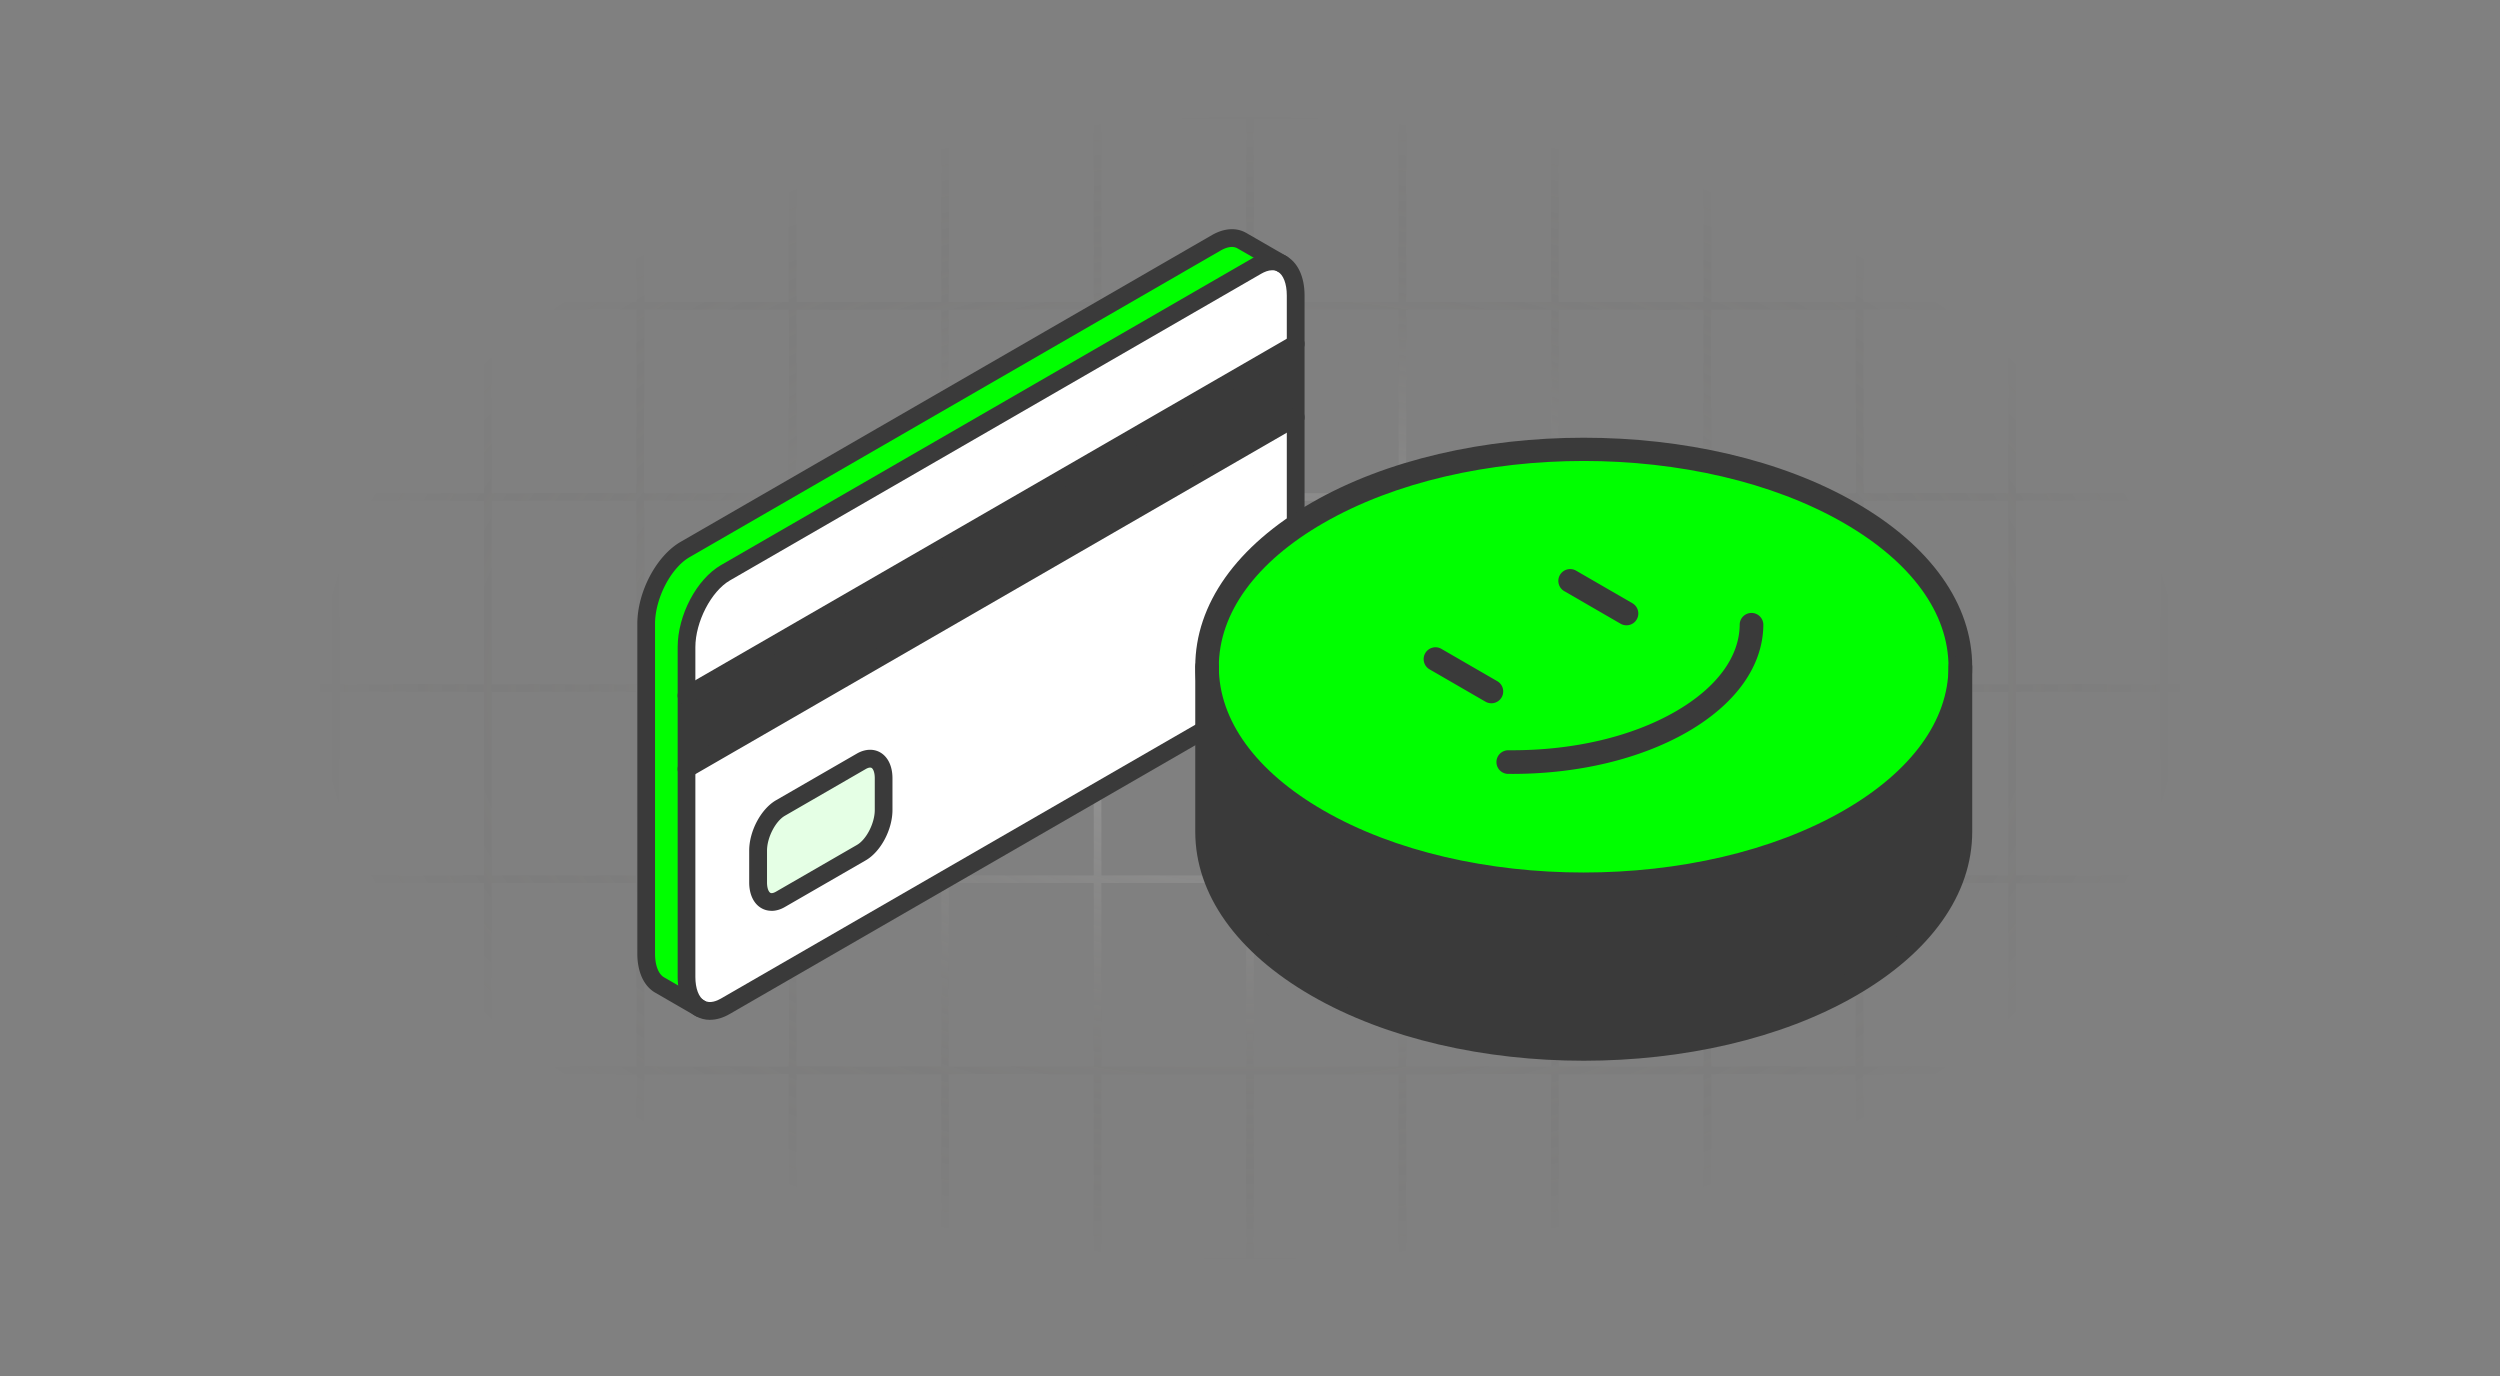 <svg width="327" height="180" viewBox="0 0 327 180" fill="none" xmlns="http://www.w3.org/2000/svg">
    <rect x="0" y="0" width="327" height="180" fill="#808080" stroke="none"/>
    <path d="M23.938 15H4v25m19.938-25v25m0-25h19.937M23.937 40H4m19.938 0v25m0-25h19.937M4 40v25m19.938 0H4m19.938 0v25m0-25h19.937M4 65v25m19.938 0H4m19.938 0v25m0-25h19.937M4 90v25m19.938 0H4m19.938 0v25m0-25h19.937M4 115v25m19.938 0H4m19.938 0v25m0-25h19.937M4 140v25h19.938m0 0h19.937m0-150v25m0-25h19.938M43.874 40v25m0-25h19.938M43.874 65v25m0-25h19.938M43.874 90v25m0-25h19.938m-19.938 25v25m0-25h19.938m-19.938 25v25m0-25h19.938m-19.938 25h19.938m0-150v25m0-25H83.75M63.812 40v25m0-25H83.75M63.812 65v25m0-25H83.75M63.812 90v25m0-25H83.75m-19.938 25v25m0-25H83.75m-19.938 25v25m0-25H83.75m-19.938 25H83.75m0-150v25m0-25h19.938M83.75 40v25m0-25h19.938M83.75 65v25m0-25h19.938M83.75 90v25m0-25h19.938M83.75 115v25m0-25h19.938M83.75 140v25m0-25h19.938M83.75 165h19.938m0-150v25m0-25h19.937m-19.937 25v25m0-25h19.937m-19.937 25v25m0-25h19.937m-19.937 25v25m0-25h19.937m-19.937 25v25m0-25h19.937m-19.937 25v25m0-25h19.937m-19.937 25h19.937m0-150v25m0-25h19.938m-19.938 25v25m0-25h19.938m-19.938 25v25m0-25h19.938m-19.938 25v25m0-25h19.938m-19.938 25v25m0-25h19.938m-19.938 25v25m0-25h19.938m-19.938 25h19.938m0-150v25m0-25H163.5m-19.937 25v25m0-25H163.5m-19.937 25v25m0-25H163.5m-19.937 25v25m0-25H163.5m-19.937 25v25m0-25H163.5m-19.937 25v25m0-25H163.5m-19.937 25H163.5m0-150v25m0-25h19.938M163.5 40v25m0-25h19.938M163.5 65v25m0-25h19.938M163.5 90v25m0-25h19.938M163.5 115v25m0-25h19.938M163.5 140v25m0-25h19.938M163.5 165h19.938m0-150v25m0-25h19.937m-19.937 25v25m0-25h19.937m-19.937 25v25m0-25h19.937m-19.937 25v25m0-25h19.937m-19.937 25v25m0-25h19.937m-19.937 25v25m0-25h19.937m-19.937 25h19.937m0-150v25m0-25h19.938m-19.938 25v25m0-25h19.938m-19.938 25v25m0-25h19.938m-19.938 25v25m0-25h19.938m-19.938 25v25m0-25h19.938m-19.938 25v25m0-25h19.938m-19.938 25h19.938m0-150v25m0-25h19.937m-19.937 25v25m0-25h19.937m-19.937 25v25m0-25h19.937m-19.937 25v25m0-25h19.937m-19.937 25v25m0-25h19.937m-19.937 25v25m0-25h19.937m-19.937 25h19.937m0-150v25m0-25h19.938M243.25 40v25m0-25h19.938M243.25 65v25m0-25h19.938M243.25 90v25m0-25h19.938m-19.938 25v25m0-25h19.938m-19.938 25v25m0-25h19.938m-19.938 25h19.938m0-150v25m0-25h19.937m-19.937 25v25m0-25h19.937m-19.937 25v25m0-25h19.937m-19.937 25v25m0-25h19.937m-19.937 25v25m0-25h19.937m-19.937 25v25m0-25h19.937m-19.937 25h19.937m0-150v25m0-25h19.938m-19.938 25v25m0-25h19.938m-19.938 25v25m0-25h19.938m-19.938 25v25m0-25h19.938m-19.938 25v25m0-25h19.938m-19.938 25v25m0-25h19.938m-19.938 25h19.938m0-150v25m0-25H323v25m-19.937 0v25m0-25H323m-19.937 25v25m0-25H323m-19.937 25v25m0-25H323m-19.937 25v25m0-25H323m-19.937 25v25m0-25H323m-19.937 25H323v-25m0-100v25m0 0v25m0 0v25m0 0v25" stroke="url(#90xbkr3wea)"/>
    <g clip-path="url(#n048lquqsb)">
        <path d="M84.525 81.604v43.121c0 2.053.681 3.493 1.758 4.113l5.274 3.043c-1.077-.619-1.758-2.068-1.758-4.112V84.648c0-3.749 2.277-8.109 5.088-9.735l69.499-40.117c1.239-.712 2.378-.782 3.26-.302l-5.204-3.012c-.89-.52-2.052-.465-3.33.263L89.613 71.877c-2.811 1.626-5.088 5.979-5.088 9.727z" fill="#0F0"/>
        <path d="M89.791 100.585v27.183c0 2.053.682 3.493 1.758 4.113.891.519 2.06.472 3.33-.271l69.507-40.117c2.812-1.626 5.089-5.978 5.089-9.727V54.583l-79.683 46.002zm9.371 14.839v-4.151c0-2.153 1.309-4.655 2.928-5.584l10.571-6.103c1.619-.93 2.92.062 2.92 2.207v4.151c0 2.153-1.309 4.655-2.92 5.584l-10.571 6.095c-1.619.937-2.928-.054-2.928-2.207v.008z" fill="#fff"/>
        <path d="M89.791 90.983v9.603l79.684-46.002V44.98L89.792 90.983z" fill="#3A3A3A"/>
        <path d="M89.791 84.647v6.335l79.684-46.002v-6.335c0-2.09-.713-3.555-1.828-4.159-.883-.472-2.021-.41-3.261.303L94.887 74.92c-2.81 1.627-5.088 5.987-5.088 9.735l-.008-.008z" fill="#fff"/>
        <path d="M99.162 111.274v4.151c0 2.145 1.309 3.144 2.927 2.207l10.571-6.095c1.619-.929 2.92-3.431 2.92-5.584v-4.151c0-2.145-1.309-3.136-2.92-2.207l-10.571 6.103c-1.618.937-2.927 3.431-2.927 5.584v-.008z" fill="#E5FFE5"/>
        <path d="M92.867 133.392c.836 0 1.719-.256 2.602-.775l69.499-40.116c3.183-1.844 5.669-6.56 5.669-10.734V38.645c0-2.455-.891-4.344-2.44-5.18-1.278-.69-2.834-.574-4.391.317L94.307 73.914c-3.183 1.835-5.669 6.552-5.669 10.741v43.122c0 2.393.852 4.259 2.339 5.119.58.333 1.224.503 1.89.503v-.007zm73.541-98.046c.24 0 .473.047.689.163.759.41 1.216 1.58 1.216 3.136v43.122c0 3.314-2.06 7.31-4.507 8.72l-69.507 40.124c-.495.287-1.425.697-2.168.271-.736-.426-1.177-1.587-1.177-3.105V84.655c0-3.314 2.067-7.31 4.507-8.728l69.507-40.124c.402-.232.921-.457 1.432-.457h.008z" fill="#3A3A3A"/>
        <path d="M89.792 92.144c.194 0 .395-.046.581-.155l79.683-46.002a1.162 1.162 0 1 0-1.162-2.014L89.211 89.977a1.163 1.163 0 0 0 .581 2.168zM89.792 101.748c.194 0 .395-.047.581-.155l79.683-46.002a1.162 1.162 0 1 0-1.162-2.014L89.211 99.579a1.163 1.163 0 0 0 .581 2.169zM100.921 119.141c.573 0 1.17-.17 1.75-.511l10.564-6.095c1.967-1.131 3.5-4.027 3.5-6.591v-4.151c0-1.556-.58-2.78-1.587-3.368-.891-.52-2.014-.465-3.075.147l-10.571 6.102c-1.967 1.139-3.508 4.035-3.508 6.591v4.151c0 1.557.58 2.788 1.595 3.369.403.232.852.348 1.324.348l.008.008zm12.895-18.742a.41.41 0 0 1 .178.039c.217.124.426.589.426 1.355v4.151c0 1.72-1.092 3.865-2.339 4.577l-10.571 6.103c-.318.186-.597.248-.752.155-.216-.124-.433-.589-.433-1.355v-4.151c0-1.72 1.099-3.857 2.346-4.577l10.564-6.103c.217-.124.418-.194.573-.194h.008z" fill="#3A3A3A"/>
        <path d="M91.55 133.043a1.163 1.163 0 0 0 .58-2.168l-5.274-3.044c-.743-.426-1.177-1.588-1.177-3.106v-43.12c0-3.316 2.068-7.312 4.507-8.721l69.507-40.132c.604-.34 1.472-.666 2.169-.263l5.281 3.043a1.163 1.163 0 0 0 1.162-2.013l-5.282-3.044c-1.285-.743-2.873-.65-4.484.263L89.033 70.87c-3.183 1.836-5.67 6.552-5.67 10.734v43.121c0 2.401.852 4.268 2.347 5.12l5.266 3.043c.186.109.38.155.581.155h-.008z" fill="#3A3A3A"/>
    </g>
    <g clip-path="url(#iwrv6pf7pc)">
        <path d="M256.432 87.204v21.579c0 7.289-4.815 14.568-14.434 20.115-19.249 11.115-50.437 11.115-69.666 0-9.619-5.557-14.424-12.826-14.424-20.115V87.204c0 7.28 4.805 14.568 14.424 20.115 19.239 11.114 50.427 11.114 69.666 0 9.619-5.557 14.424-12.836 14.424-20.115h.01z" fill="#3A3A3A"/>
        <path d="M241.987 67.1c9.62 5.557 14.424 12.836 14.424 20.104 0 7.269-4.804 14.568-14.424 20.115-19.249 11.115-50.437 11.115-69.666 0-9.619-5.557-14.424-12.836-14.424-20.115 0-7.279 4.805-14.558 14.424-20.105 19.239-11.114 50.438-11.114 69.666 0z" fill="#0F0"/>
        <path d="M207.148 117.165c-12.898 0-25.785-2.835-35.601-8.506-9.805-5.66-15.207-13.28-15.207-21.455 0-8.176 5.402-15.785 15.207-21.445 19.631-11.341 51.582-11.341 71.213 0 9.805 5.66 15.207 13.28 15.207 21.445 0 8.166-5.402 15.795-15.207 21.455-9.816 5.671-22.714 8.506-35.612 8.506zm0-56.87c-12.331 0-24.672 2.711-34.064 8.134-8.805 5.083-13.661 11.754-13.661 18.775 0 7.021 4.845 13.692 13.661 18.785 18.774 10.846 49.334 10.846 68.119 0 8.805-5.083 13.661-11.754 13.661-18.785 0-7.032-4.856-13.682-13.661-18.775-9.393-5.423-21.724-8.135-34.065-8.135h.01z" fill="#3A3A3A"/>
        <path d="M197.787 101.226h-.515a1.545 1.545 0 0 1-1.537-1.557c0-.846.701-1.536 1.547-1.536h.505c8.114 0 15.702-1.794 21.394-5.083 5.371-3.104 8.341-7.135 8.372-11.341 0-.856.701-1.537 1.546-1.537.856 0 1.547.702 1.547 1.557-.042 5.351-3.557 10.32-9.919 14.001-6.165 3.547-14.29 5.496-22.94 5.496zM195.076 91.988c-.258 0-.526-.062-.774-.206l-7.361-4.258a1.548 1.548 0 0 1 1.546-2.68l7.362 4.257a1.548 1.548 0 0 1-.773 2.887zM212.747 81.79a1.53 1.53 0 0 1-.773-.206l-7.361-4.258a1.547 1.547 0 1 1 1.546-2.68l7.362 4.258a1.548 1.548 0 0 1-.774 2.887z" fill="#3A3A3A"/>
        <path d="M207.148 138.744c-12.898 0-25.785-2.836-35.601-8.506-9.805-5.661-15.207-13.28-15.207-21.456V87.203c0-.856.691-1.546 1.546-1.546.856 0 1.547.69 1.547 1.546v21.579c0 7.032 4.846 13.692 13.661 18.785 18.775 10.847 49.334 10.847 68.119 0 8.815-5.082 13.661-11.753 13.661-18.785V87.203c0-.856.691-1.546 1.547-1.546.855 0 1.546.69 1.546 1.546v21.579c0 8.176-5.402 15.795-15.207 21.456-9.816 5.67-22.714 8.506-35.612 8.506z" fill="#3A3A3A"/>
    </g>
    <defs>
        <clipPath id="n048lquqsb">
            <path fill="#fff" transform="matrix(-1 0 0 1 170.637 29.981)" d="M0 0h87.273v103.412H0z"/>
        </clipPath>
        <clipPath id="iwrv6pf7pc">
            <path fill="#fff" transform="translate(43 57.254)" d="M0 0h214.967v103.019H0z"/>
        </clipPath>
        <radialGradient id="90xbkr3wea" cx="0" cy="0" r="1" gradientUnits="userSpaceOnUse" gradientTransform="matrix(0 75 -122.887 0 163.5 90)">
            <stop stop-color="#fff" stop-opacity=".3"/>
            <stop offset="1" stop-color="#2D2A26" stop-opacity="0"/>
        </radialGradient>
    </defs>
</svg>
